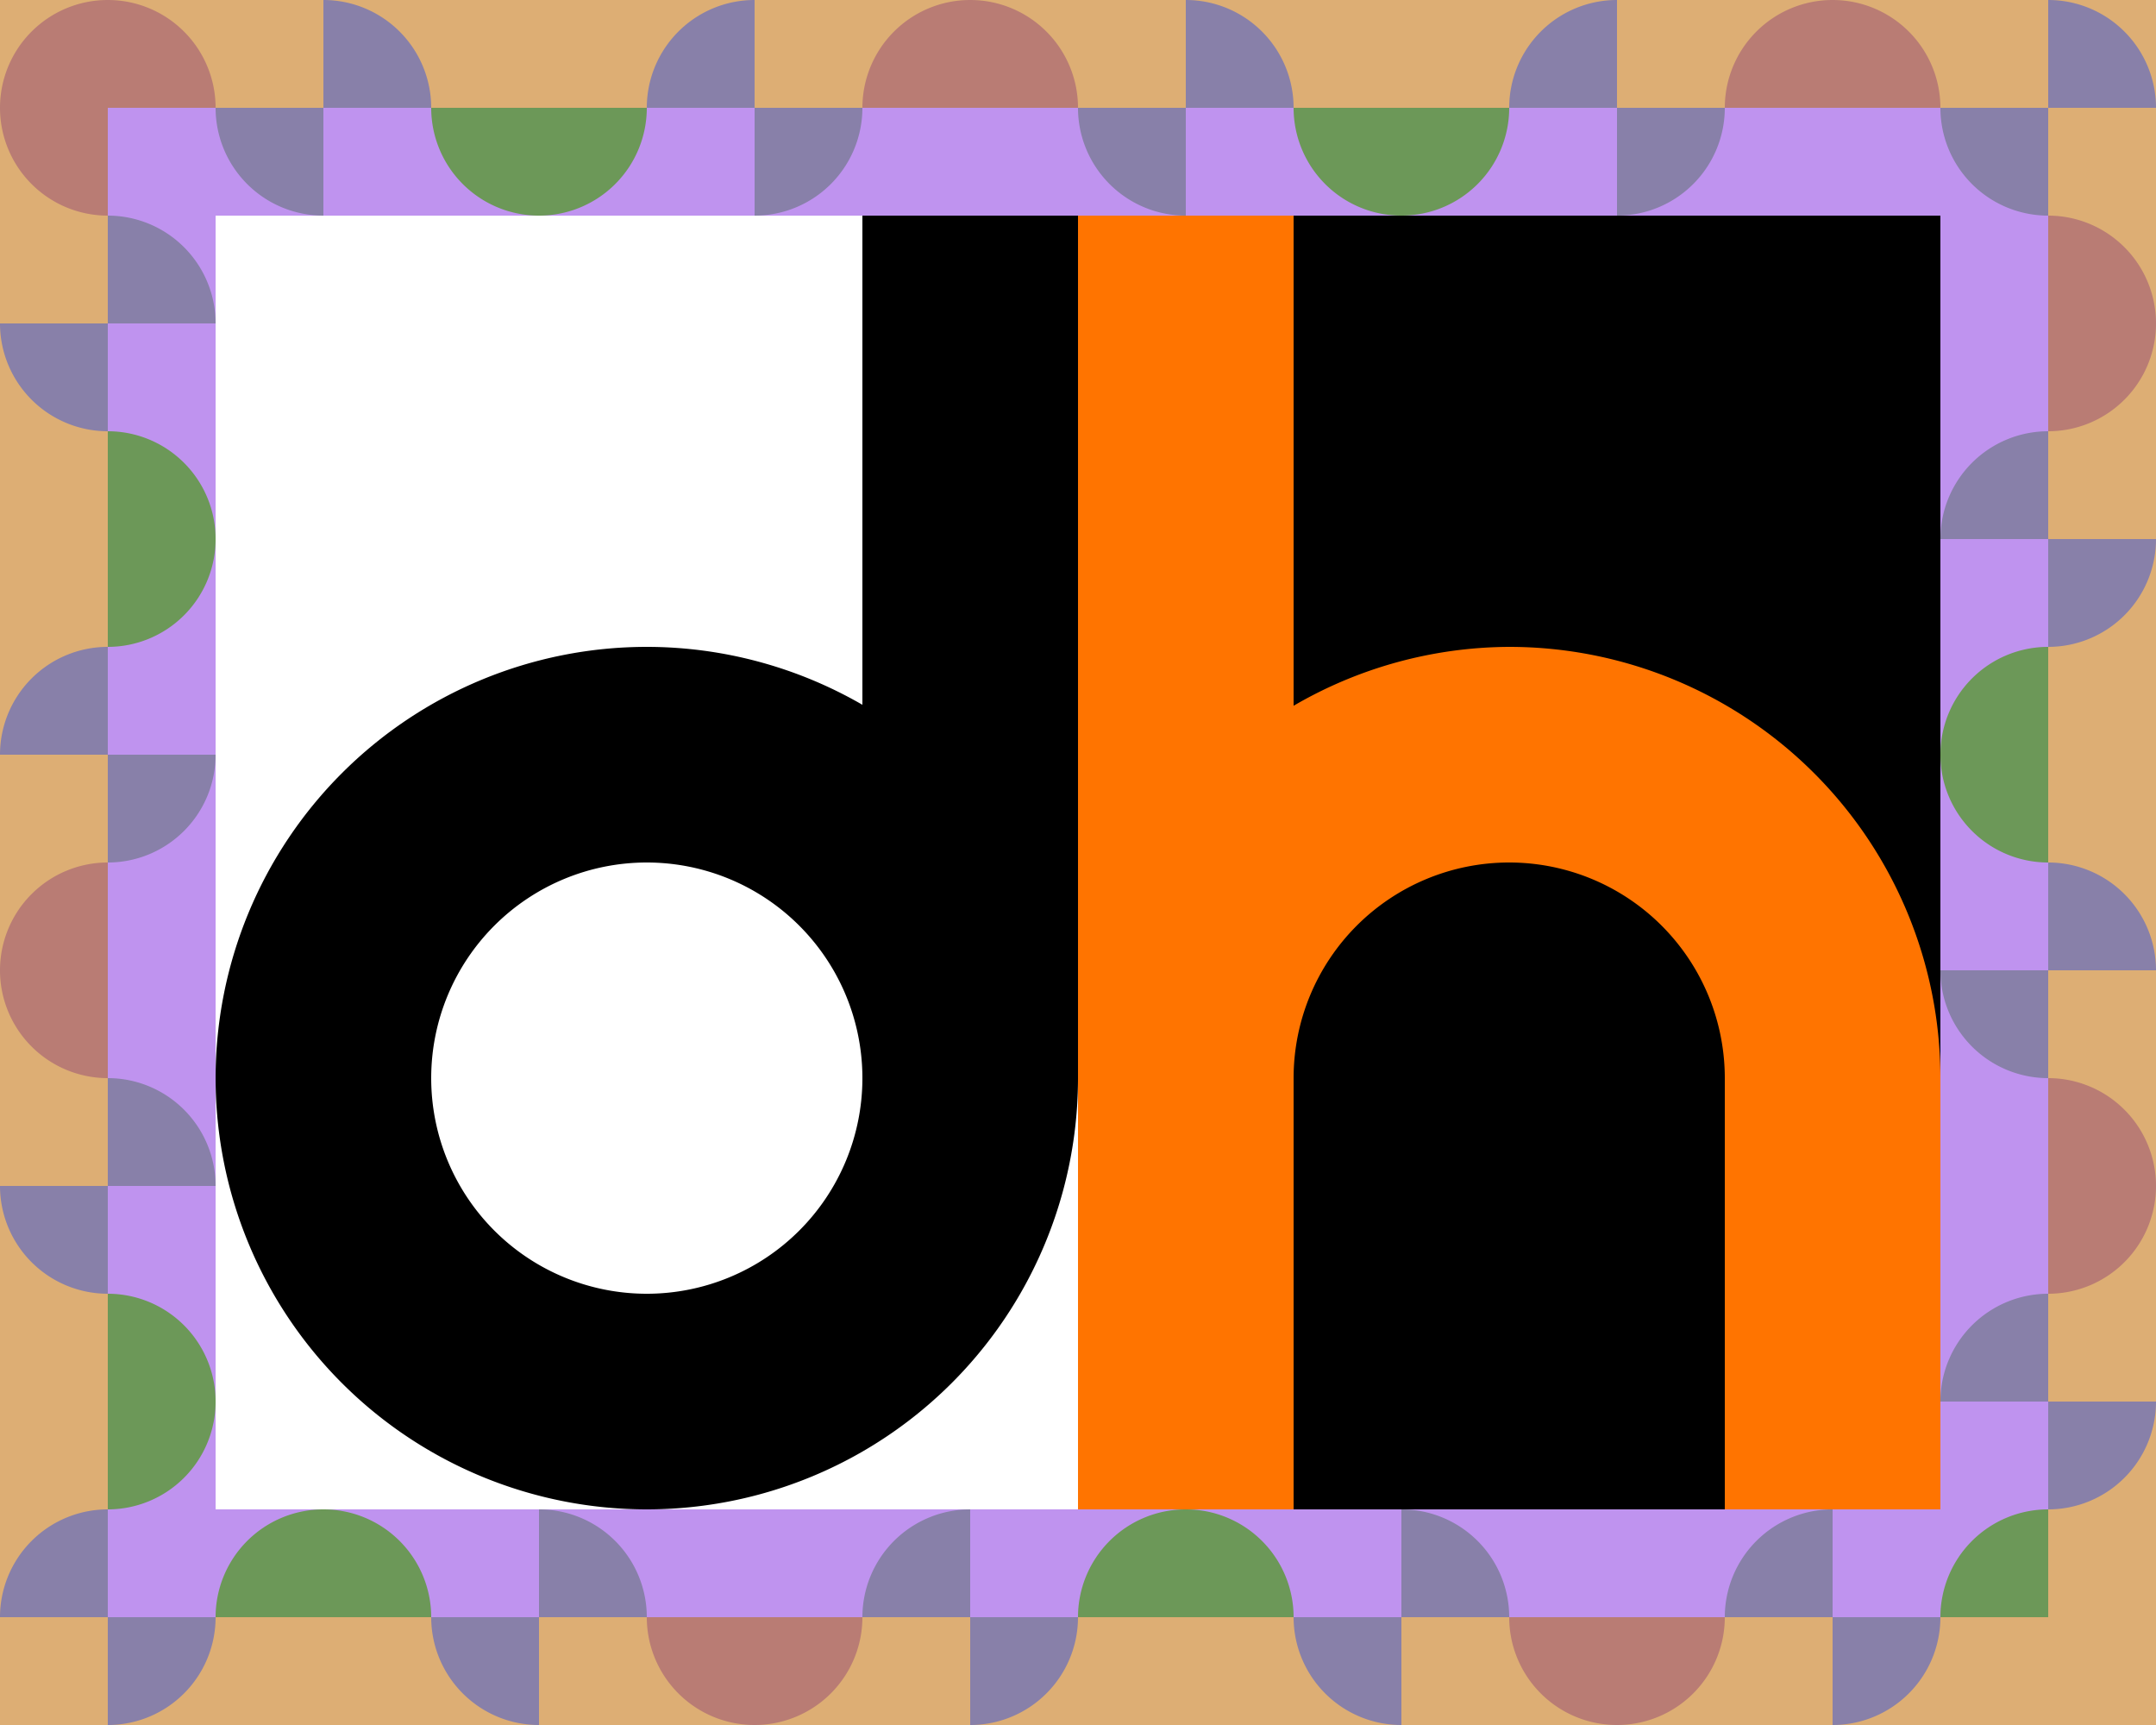 <?xml version="1.0" encoding="UTF-8" standalone="no"?>
<svg
   width="1000"
   height="800"
   viewBox="35 35 1000 800"
   version="1.1"
   id="svg4"
   sodipodi:docname="Discrete_helpers_icon.svg"
   inkscape:version="1.3.2 (1:1.3.2+202311252150+091e20ef0f)"
   xmlns:inkscape="http://www.inkscape.org/namespaces/inkscape"
   xmlns:sodipodi="http://sodipodi.sourceforge.net/DTD/sodipodi-0.dtd"
   xmlns="http://www.w3.org/2000/svg"
   xmlns:svg="http://www.w3.org/2000/svg">
  <rect x="35" y="35" width="1000" height="800" fill="#333333" stroke="none"/>
  <defs
     id="defs4" />
  <sodipodi:namedview
     id="namedview4"
     pagecolor="#ffffff"
     bordercolor="#666666"
     borderopacity="1.0"
     inkscape:showpageshadow="2"
     inkscape:pageopacity="0.0"
     inkscape:pagecheckerboard="0"
     inkscape:deskcolor="#d1d1d1"
     showgrid="true"
     inkscape:zoom="1.0775"
     inkscape:cx="32.482599"
     inkscape:cy="379.58237"
     inkscape:window-width="3440"
     inkscape:window-height="1403"
     inkscape:window-x="1920"
     inkscape:window-y="0"
     inkscape:window-maximized="1"
     inkscape:current-layer="svg4" />
  <path
     style="color:#000000;fill:#ddae74;stroke-linecap:round;-inkscape-stroke:none"
     d="M 35,35 V 835 H 1035 V 35 Z M 235,235 H 835 V 635 H 235 Z"
     id="rect6" />
  <path
     style="color:#000000;fill:#bf93ef;stroke-linecap:round;-inkscape-stroke:none"
     d="M 85,85 V 785 H 985 V 85 Z M 185,185 H 885 V 685 H 185 Z"
     id="rect5" />
  <path
     style="fill:#ffffff;fill-opacity:1;stroke-width:4"
     d="M 135,135 H 535 V 735 H 135 Z"
     id="path1" />
  <path
     style="fill:#000000;fill-opacity:1;stroke-width:4"
     d="M 535,135 H 935 V 735 H 535 Z"
     id="path2" />
  <path
     style="opacity:1;fill:#000000;fill-opacity:1;stroke:none;stroke-width:70;stroke-dasharray:none;stroke-opacity:1"
     d="M 435,135 V 361.857 A 200,200 0 0 0 335,335 200,200 0 0 0 135,535 200,200 0 0 0 335,735 200,200 0 0 0 535,535 V 135 Z M 335,435 A 100,100 0 0 1 435,535 100,100 0 0 1 335,635 100,100 0 0 1 235,535 100,100 0 0 1 335,435 Z"
     id="path3" />
  <path
     style="opacity:1;fill:#ff7400;fill-opacity:1;stroke:none;stroke-width:70;stroke-dasharray:none;stroke-opacity:1"
     d="M 535,135 V 735 H 635 V 535 A 100,100 0 0 1 735,435 100,100 0 0 1 835,535 V 735 H 935 V 535 A 200,200 0 0 0 735,335 200,200 0 0 0 635,362.313 V 135 Z"
     id="path4" />
  <path
     id="path6-3-3-0-2-7"
     style="fill:#b97c74;fill-opacity:1;stroke:none;stroke-width:100;stroke-linecap:round;stroke-dasharray:none;stroke-opacity:1"
     d="m 385,835 a 50,50 0 0 1 -50,-50 h 100 a 50,50 0 0 1 -50,50 z m 400,0 a 50,50 0 0 1 -50,-50 h 100 a 50,50 0 0 1 -50,50 z M 985,635 V 535 a 50,50 0 0 1 50,50 50,50 0 0 1 -50,50 z M 85,535 A 50,50 0 0 1 35,485 50,50 0 0 1 85,435 Z M 985,235 V 135 a 50,50 0 0 1 50,50 50,50 0 0 1 -50,50 z M 85,135 A 50,50 0 0 1 35,85 50,50 0 0 1 85,35 50,50 0 0 1 135,85 H 85 Z M 435,85 a 50,50 0 0 1 50,-50 50,50 0 0 1 50,50 z m 400,0 a 50,50 0 0 1 50,-50 50,50 0 0 1 50,50 z" />
  <path
     id="path6-3-3-0-2-7-1"
     style="fill:#6c9858;fill-opacity:1;stroke:none;stroke-width:100;stroke-linecap:round;stroke-dasharray:none;stroke-opacity:1"
     d="m 135,785 a 50,50 0 0 1 50,-50 50,50 0 0 1 50,50 z m 400,0 a 50,50 0 0 1 50,-50 50,50 0 0 1 50,50 z m 400,0 a 50,50 0 0 1 50,-50 v 50 z M 85,735 V 635 a 50,50 0 0 1 50,50 50,50 0 0 1 -50,50 z M 985,435 a 50,50 0 0 1 -50,-50 50,50 0 0 1 50,-50 z M 85,335 V 235 a 50,50 0 0 1 50,50 50,50 0 0 1 -50,50 z M 285,135 A 50,50 0 0 1 235,85 h 100 a 50,50 0 0 1 -50,50 z m 400,0 A 50,50 0 0 1 635,85 h 100 a 50,50 0 0 1 -50,50 z" />
  <path
     id="path6-3-1-07-8"
     style="opacity:1;fill:#8880a9;fill-opacity:1;stroke:none;stroke-width:100;stroke-linecap:round;stroke-dasharray:none;stroke-opacity:1"
     d="m 85,835 v -50 h 50 a 50,50 0 0 1 -50,50 z m 0,-50 H 35 a 50,50 0 0 1 50,-50 z m 200,50 a 50,50 0 0 1 -50,-50 h 50 z m 0,-50 v -50 a 50,50 0 0 1 50,50 z m 200,50 v -50 h 50 a 50,50 0 0 1 -50,50 z m 0,-50 h -50 a 50,50 0 0 1 50,-50 z m 200,50 a 50,50 0 0 1 -50,-50 h 50 z m 0,-50 v -50 a 50,50 0 0 1 50,50 z m 200,50 v -50 h 50 a 50,50 0 0 1 -50,50 z m 0,-50 h -50 a 50,50 0 0 1 50,-50 z m 100,-50 v -50 h 50 a 50,50 0 0 1 -50,50 z m 0,-50 h -50 a 50,50 0 0 1 50,-50 z M 85,635 A 50,50 0 0 1 35,585 h 50 z m 0,-50 v -50 a 50,50 0 0 1 50,50 z m 900,-50 a 50,50 0 0 1 -50,-50 h 50 z m 0,-50 v -50 a 50,50 0 0 1 50,50 z M 85,435 v -50 h 50 a 50,50 0 0 1 -50,50 z m 0,-50 H 35 a 50,50 0 0 1 50,-50 z m 900,-50 v -50 h 50 a 50,50 0 0 1 -50,50 z m 0,-50 h -50 a 50,50 0 0 1 50,-50 z M 85,235 A 50,50 0 0 1 35,185 h 50 z m 0,-50 v -50 a 50,50 0 0 1 50,50 z M 185,135 A 50,50 0 0 1 135,85 h 50 z m 0,-50 V 35 a 50,50 0 0 1 50,50 z m 200,50 V 85 h 50 a 50,50 0 0 1 -50,50 z m 0,-50 h -50 a 50,50 0 0 1 50,-50 z m 200,50 A 50,50 0 0 1 535,85 h 50 z m 0,-50 V 35 a 50,50 0 0 1 50,50 z m 200,50 V 85 h 50 a 50,50 0 0 1 -50,50 z m 0,-50 h -50 a 50,50 0 0 1 50,-50 z m 200,50 A 50,50 0 0 1 935,85 h 50 z m 0,-50 V 35 a 50,50 0 0 1 50,50 z" />
</svg>
